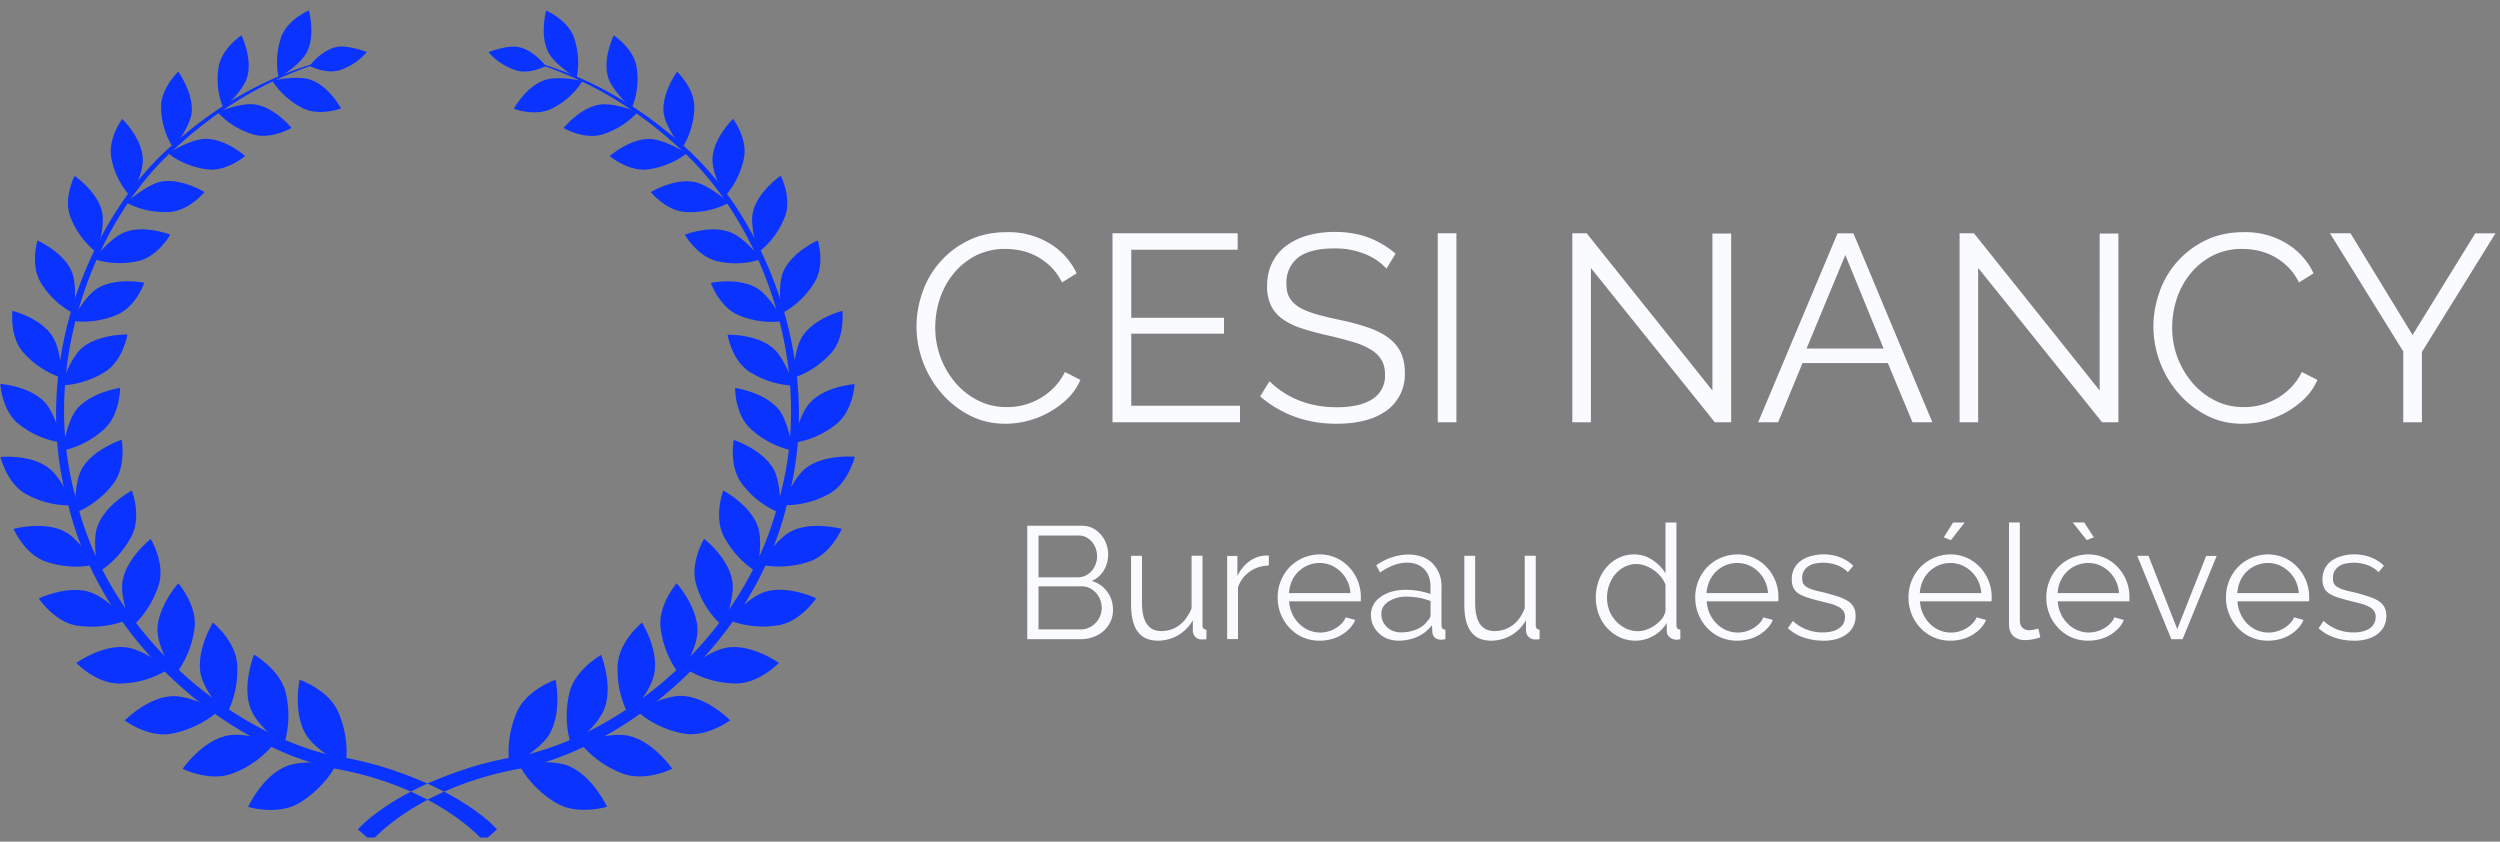 <svg width="300" height="101" fill="none" xmlns="http://www.w3.org/2000/svg"><rect width="100%" height="100%" fill="#808080" stroke="none"/><g clip-path="url(#a)"><path d="M58.06 100.97s-5.53-6.67-18.4-8.83c-12.55-2.9-27.7-15.04-31.6-32.07C3.55 43.2 11.15 25.55 20.8 17.3c9.64-8.65 18.66-10 18.49-10.12.22.26-8.73 1.8-18.12 10.49-9.44 8.26-16.64 25.69-12.07 42.1 3.96 16.6 18.82 28.2 30.92 30.93a41.1 41.1 0 0 1 7.77 1.94c8.56 3 11.85 6.88 11.85 6.88l-1.6 1.44Zm-13.5 0s5.53-6.67 18.4-8.83c12.53-2.9 27.7-15.04 31.58-32.07C99.05 43.2 91.45 25.55 81.8 17.3 72.15 8.66 63.13 7.31 63.3 7.2c-.22.26 8.73 1.8 18.12 10.49 9.46 8.3 16.66 25.72 12.1 42.14C89.55 76.4 74.7 88 62.57 90.7a41.1 41.1 0 0 0-7.77 1.94c-8.56 3-11.85 6.88-11.85 6.88l1.62 1.44Z" fill="#0A33FF"/><path d="M35.95 81.57s3.52 1.18 4.68 3.96c1.47 3.49.82 6.38.82 6.38s-3.52-1.8-4.68-3.68c-1.67-2.64-.82-6.66-.82-6.66Zm-6.18 15.26s3.55 1.07 6.15-.47c3.23-1.97 4.45-4.67 4.45-4.67s-3.91-.59-5.98.25c-2.92 1.16-4.62 4.9-4.62 4.9Zm.34-11.7c.82 2.03 3.91 4.37 3.91 4.37s1.1-2.7.29-6.3c-.66-2.86-3.83-4.64-3.83-4.64s-1.5 3.77-.37 6.58Zm-8.2 7.12s3.24 1.63 6.02.56a11.62 11.62 0 0 0 5.1-3.76s-3.68-1.24-5.84-.76c-2.97.65-5.27 3.96-5.27 3.96Zm2.2-11.27c.45 2.08 3 4.86 3 4.86s1.53-2.41 1.36-6.01c-.14-2.9-2.92-5.12-2.92-5.12s-2.07 3.35-1.45 6.27Zm-9.13 5.48s2.83 2.14 5.7 1.57c3.56-.73 5.55-2.75 5.55-2.75s-3.35-1.8-5.5-1.74c-2.98.08-5.76 2.92-5.76 2.92Zm3.94-10.65c.05 2.08 2.06 5.2 2.06 5.2s1.9-2.08 2.36-5.6C23.7 72.62 21.4 70 21.4 70s-2.61 2.9-2.5 5.82Zm-9.76 3.74s2.38 2.53 5.25 2.47a11.04 11.04 0 0 0 5.84-1.74s-2.92-2.28-5.02-2.59c-2.92-.4-6.07 1.86-6.07 1.86Zm5.53-9.7c-.28 2.02 1.1 5.37 1.1 5.37s2.19-1.69 3.24-4.98c.85-2.64-.94-5.56-.94-5.56s-2.97 2.3-3.4 5.17ZM4.66 71.82s1.87 2.84 4.62 3.26c3.45.5 5.92-.68 5.92-.68s-2.4-2.72-4.4-3.34c-2.71-.9-6.14.76-6.14.76Zm7-8.55c-.63 1.88.14 5.37.14 5.37s2.38-1.27 3.97-4.27c1.27-2.42.05-5.51.05-5.51s-3.28 1.74-4.16 4.41Zm-10.03.2s1.3 3.06 3.9 3.93c3.24 1.1 5.87.34 5.87.34s-1.87-3.04-3.65-3.96c-2.56-1.3-6.12-.31-6.12-.31Zm8.16-7.14c-.94 1.74-.77 5.2-.77 5.2s2.52-.82 4.56-3.46c1.62-2.1 1.03-5.3 1.03-5.3s-3.52 1.14-4.82 3.56ZM.07 54.84s.73 3.18 3.08 4.47c2.95 1.6 5.59 1.32 5.59 1.32S7.46 57.4 5.9 56.2C3.7 54.47.07 54.84.07 54.84Zm9.1-5.68c-1.2 1.52-1.65 4.9-1.65 4.9s2.58-.37 4.99-2.57c1.93-1.77 1.9-4.94 1.9-4.94s-3.54.5-5.25 2.61Zm-9.13-3.1s.17 3.21 2.2 4.82a10.51 10.51 0 0 0 5.17 2.22s-.68-3.35-1.99-4.78c-1.81-2-5.38-2.25-5.38-2.25Zm9.75-4.26c-1.42 1.26-2.44 4.44-2.44 4.44s2.55.08 5.27-1.63c2.18-1.38 2.67-4.47 2.67-4.47s-3.52-.08-5.5 1.66ZM1.5 37.3s-.4 3.12 1.33 5.03c2.13 2.39 4.6 3 4.6 3S7.34 42 6.32 40.4C4.9 38.14 1.5 37.3 1.5 37.3Zm10.2-2.7c-1.58.98-3.08 3.88-3.08 3.88s2.43.53 5.35-.68c2.35-.95 3.35-3.87 3.35-3.87s-3.38-.7-5.61.67Zm-7.2-5.73s-.91 2.92.42 5.08a9.92 9.92 0 0 0 3.92 3.66s.48-3.23-.2-4.95c-.97-2.41-4.14-3.8-4.14-3.8Zm10.43-.99c-1.7.68-3.66 3.2-3.66 3.2s2.27.9 5.27.26c2.41-.53 3.89-3.18 3.89-3.18s-3.12-1.23-5.5-.28Zm-5.98-6.77s-1.4 2.67-.48 4.97a9.81 9.81 0 0 0 3.14 4.22s1.02-3.06.65-4.8c-.5-2.5-3.31-4.39-3.31-4.39Zm10.32.7c-1.74.37-4.09 2.5-4.09 2.5s2.04 1.27 5.08 1.13c2.43-.11 4.28-2.39 4.28-2.39s-2.8-1.74-5.27-1.24Zm-4.6-7.53s-1.78 2.36-1.3 4.72a9.35 9.35 0 0 0 2.32 4.61s1.53-2.76 1.45-4.52c-.09-2.54-2.47-4.81-2.47-4.81Zm9.9 2.39c-1.76.06-4.4 1.71-4.4 1.71s1.76 1.58 4.68 1.94c2.35.31 4.56-1.6 4.56-1.6s-2.38-2.14-4.84-2.05ZM21.4 8.6s-2.13 1.97-2.07 4.33a9.2 9.2 0 0 0 1.47 4.83s1.93-2.41 2.19-4.13c.3-2.41-1.6-5.03-1.6-5.03Zm9.24 3.94c-1.7-.26-4.53.9-4.53.9s1.41 1.8 4.19 2.67c2.21.7 4.68-.76 4.68-.76S33 12.9 30.65 12.54Zm-1.67-8.3S26.6 5.8 26.23 8.07c-.46 2.86.6 4.91.6 4.91s2.29-2 2.8-3.62c.74-2.28-.65-5.12-.65-5.12Zm8.25 5.31c-1.62-.53-4.54.12-4.54.12s1.05 1.96 3.6 3.29c2.04 1.04 4.65.05 4.65.05s-1.47-2.72-3.71-3.46Zm-.17-8.29s-2.58 1.07-3.32 3.24c-.9 2.67-.28 4.83-.28 4.83S36 7.8 36.8 6.3c1.1-2.06.26-5.04.26-5.04Zm.1 6.64s1.94 1.07 3.67.5a7.15 7.15 0 0 0 3.2-2.16s-2.21-.84-3.51-.62c-1.88.3-3.35 2.28-3.35 2.28Zm29.52 73.67s-3.52 1.18-4.68 3.96c-1.47 3.49-.82 6.38-.82 6.38s3.51-1.8 4.68-3.68c1.67-2.64.82-6.66.82-6.66Zm1.56 10.34c-2.07-.84-5.98-.25-5.98-.25s1.22 2.73 4.45 4.67c2.57 1.57 6.15.48 6.15.48s-1.73-3.71-4.62-4.9Zm3.91-13.32s-3.18 1.75-3.83 4.64c-.82 3.6.29 6.3.29 6.3s3.08-2.34 3.88-4.36c1.16-2.84-.34-6.58-.34-6.58Zm3.26 9.7c-2.16-.45-5.84.76-5.84.76s1.64 2.41 5.1 3.76c2.78 1.07 6.01-.56 6.01-.56s-2.27-3.31-5.27-3.96Zm1.64-13.58s-2.77 2.22-2.92 5.12c-.17 3.6 1.36 6.01 1.36 6.01s2.58-2.78 3-4.86c.66-2.92-1.44-6.27-1.44-6.27Zm4.82 8.8c-2.15-.08-5.5 1.74-5.5 1.74s1.99 2.05 5.56 2.76c2.86.56 5.7-1.58 5.7-1.58s-2.75-2.8-5.76-2.92Zm-.65-13.52s-2.3 2.62-1.93 5.43c.45 3.51 2.35 5.59 2.35 5.59s2.02-3.12 2.07-5.2c.09-2.93-2.5-5.82-2.5-5.82Zm6.15 7.7c-2.07.28-4.99 2.59-4.99 2.59s2.27 1.66 5.84 1.74c2.86.06 5.25-2.47 5.25-2.47s-3.15-2.25-6.1-1.86ZM84.5 64.65s-1.76 2.9-.94 5.56a10.63 10.63 0 0 0 3.23 4.98s1.4-3.34 1.1-5.37c-.39-2.84-3.4-5.17-3.4-5.17Zm7.28 6.38c-1.95.62-4.39 3.34-4.39 3.34s2.5 1.21 5.92.68c2.78-.42 4.62-3.26 4.62-3.26s-3.4-1.63-6.15-.76ZM86.8 58.86s-1.19 3.1.06 5.5c1.59 3.02 3.97 4.28 3.97 4.28s.76-3.49.14-5.37c-.88-2.67-4.17-4.41-4.17-4.41Zm8.1 4.92c-1.78.92-3.65 3.96-3.65 3.96s2.61.73 5.84-.34c2.61-.87 3.92-3.93 3.92-3.93s-3.6-.99-6.1.3Zm-6.85-11s-.62 3.21 1.02 5.32a10.5 10.5 0 0 0 4.56 3.46s.15-3.49-.76-5.2c-1.36-2.45-4.82-3.57-4.82-3.57Zm8.67 3.38c-1.55 1.2-2.83 4.44-2.83 4.44s2.64.28 5.58-1.32c2.36-1.3 3.1-4.47 3.1-4.47s-3.64-.34-5.84 1.35Zm-8.5-9.61s-.06 3.2 1.9 4.95c2.4 2.19 4.99 2.55 4.99 2.55s-.45-3.37-1.64-4.89c-1.7-2.1-5.25-2.61-5.25-2.61Zm8.96 1.8c-1.3 1.43-1.99 4.77-1.99 4.77s2.61-.16 5.16-2.22c2.04-1.63 2.21-4.8 2.21-4.8s-3.54.22-5.38 2.25Zm-9.87-8.18s.49 3.09 2.67 4.47c2.72 1.71 5.27 1.62 5.27 1.62s-1.02-3.2-2.44-4.44c-1.98-1.76-5.5-1.65-5.5-1.65Zm8.96.22c-1.02 1.6-1.1 4.95-1.1 4.95s2.46-.62 4.59-3c1.7-1.92 1.33-5.04 1.33-5.04s-3.4.84-4.82 3.1ZM85.3 33.95s1.02 2.9 3.35 3.88c2.92 1.21 5.35.68 5.35.68s-1.53-2.9-3.09-3.88c-2.23-1.4-5.61-.68-5.61-.68Zm8.67-1.29c-.7 1.72-.2 4.95-.2 4.95s2.3-1.01 3.95-3.68c1.33-2.14.42-5.09.42-5.09s-3.17 1.4-4.17 3.82Zm-11.79-4.5s1.48 2.62 3.89 3.18a9.5 9.5 0 0 0 5.27-.25s-1.96-2.56-3.66-3.2c-2.35-.96-5.5.27-5.5.27Zm8.17-2.7c-.4 1.78.65 4.81.65 4.81s2.04-1.35 3.17-4.21c.91-2.3-.48-4.98-.48-4.98s-2.8 1.91-3.34 4.39Zm-12.25-2.4s1.87 2.3 4.28 2.39c3.04.14 5.08-1.13 5.08-1.13s-2.36-2.13-4.08-2.47c-2.47-.53-5.28 1.21-5.28 1.21Zm7.4-4c-.06 1.78 1.44 4.53 1.44 4.53s1.73-1.66 2.33-4.6c.48-2.37-1.3-4.73-1.3-4.73s-2.39 2.3-2.47 4.8Zm-12.33-.33s2.21 1.88 4.56 1.6c2.95-.4 4.68-1.94 4.68-1.94s-2.63-1.65-4.4-1.71c-2.4-.09-4.84 2.05-4.84 2.05Zm6.49-5.09c.23 1.72 2.18 4.13 2.18 4.13s1.4-1.88 1.48-4.83c.06-2.36-2.07-4.33-2.07-4.33s-1.93 2.62-1.6 5.03Zm-12.02 1.72s2.44 1.46 4.68.76c2.78-.88 4.2-2.67 4.2-2.67s-2.81-1.16-4.54-.9c-2.38.36-4.34 2.8-4.34 2.8Zm5.36-6c.54 1.61 2.8 3.63 2.8 3.63s1.03-2.05.6-4.91c-.34-2.28-2.75-3.83-2.75-3.83S72.26 7.08 73 9.36Zm-11.34 3.69s2.6 1.01 4.65-.06a9.17 9.17 0 0 0 3.6-3.28s-2.92-.65-4.5-.11c-2.25.7-3.75 3.45-3.75 3.45Zm4.17-6.72c.8 1.47 3.34 3.04 3.34 3.04s.63-2.17-.28-4.84c-.74-2.16-3.35-3.26-3.35-3.26s-.82 2.98.29 5.06Zm-3.69-.7c-1.33-.22-3.51.62-3.51.62s1.04 1.43 3.2 2.16c1.7.6 3.66-.5 3.66-.5s-1.5-1.97-3.35-2.28Z" fill="#0A33FF"/><path d="M109.98 39.17c0-1.37.24-2.72.71-4.08a10.82 10.82 0 0 1 5.51-6.23c1.36-.67 2.88-1 4.6-1a9.5 9.5 0 0 1 5.2 1.38 8.33 8.33 0 0 1 3.2 3.56l-1.76 1.1a6.7 6.7 0 0 0-1.33-1.88 7.28 7.28 0 0 0-3.55-1.94 8.87 8.87 0 0 0-1.9-.21 7.7 7.7 0 0 0-3.62.83 8.35 8.35 0 0 0-2.65 2.18 9.35 9.35 0 0 0-1.62 3 11.08 11.08 0 0 0-.54 3.42 10.14 10.14 0 0 0 2.45 6.66 8.64 8.64 0 0 0 2.69 2.1c1.04.53 2.17.79 3.4.79a7.79 7.79 0 0 0 5.67-2.31c.53-.53.98-1.16 1.35-1.9l1.86.95a7.1 7.1 0 0 1-1.55 2.25 10.8 10.8 0 0 1-7.47 3.01c-1.56 0-3-.34-4.3-1.02a11.25 11.25 0 0 1-3.36-2.66 12.3 12.3 0 0 1-2.99-8Zm38.82 9.52v1.98h-15.3V27.99h15.02v1.98h-12.77v8.17h11.13v1.9h-11.13v8.65h13.06Zm17.57-16.46a6.97 6.97 0 0 0-2.58-1.75 9.37 9.37 0 0 0-3.65-.67c-2 0-3.47.38-4.4 1.13a3.78 3.78 0 0 0-1.37 3.08c0 .68.11 1.24.36 1.68.25.44.63.82 1.14 1.15.51.31 1.17.59 1.97.82a40 40 0 0 0 2.85.7c1.22.25 2.31.54 3.29.87.97.31 1.8.71 2.49 1.19.68.48 1.2 1.06 1.56 1.74.36.68.55 1.53.55 2.55a5.35 5.35 0 0 1-2.31 4.64 8 8 0 0 1-2.6 1.13c-1 .24-2.1.36-3.3.36-3.54 0-6.59-1.1-9.15-3.28l1.12-1.82a10.73 10.73 0 0 0 5.59 2.89c.79.16 1.62.23 2.5.23 1.81 0 3.23-.32 4.25-.97a3.27 3.27 0 0 0 1.52-2.96c0-.7-.14-1.28-.43-1.76s-.72-.9-1.3-1.25a8.78 8.78 0 0 0-2.15-.9c-.85-.26-1.85-.52-2.98-.78-1.2-.27-2.25-.56-3.15-.85a8.5 8.5 0 0 1-2.29-1.12 4.3 4.3 0 0 1-1.38-1.62 5.2 5.2 0 0 1-.47-2.31c0-1.05.2-1.98.6-2.8.4-.82.95-1.5 1.68-2.04a7.9 7.9 0 0 1 2.57-1.25c.98-.28 2.08-.43 3.28-.43 1.51 0 2.86.23 4.05.68a11.1 11.1 0 0 1 3.24 1.93l-1.1 1.8Zm6.16 18.44V27.99h2.24v22.68h-2.24Zm18.38-18.52v18.52h-2.23V27.99h1.72l15.09 18.87V28.02h2.25v22.65h-1.96L190.9 32.15Zm29.6-4.15h1.9l9.47 22.67h-2.38l-2.96-7.1H216.3l-2.92 7.1h-2.4l9.53-22.68Zm5.52 13.82-4.59-11.22-4.65 11.22h9.24Zm11.35-9.67v18.52h-2.23V27.99h1.72l15.09 18.87V28.02h2.25v22.65h-1.96l-14.87-18.52Zm21.03 7.02c0-1.37.24-2.72.71-4.08a10.82 10.82 0 0 1 5.51-6.23c1.36-.67 2.88-1 4.6-1a9.5 9.5 0 0 1 5.2 1.38 8.33 8.33 0 0 1 3.2 3.56l-1.76 1.1a6.7 6.7 0 0 0-1.33-1.88 7.28 7.28 0 0 0-3.55-1.94 8.87 8.87 0 0 0-1.9-.21 7.7 7.7 0 0 0-3.62.83 8.35 8.35 0 0 0-2.65 2.18 9.35 9.35 0 0 0-1.62 3 11.08 11.08 0 0 0-.54 3.42 10.14 10.14 0 0 0 2.45 6.66 8.64 8.64 0 0 0 2.69 2.1c1.04.53 2.17.79 3.4.79a7.79 7.79 0 0 0 5.68-2.31 7.2 7.2 0 0 0 1.34-1.9l1.87.95a7.1 7.1 0 0 1-1.55 2.25 10.8 10.8 0 0 1-7.48 3.01c-1.56 0-3-.34-4.3-1.02a11.25 11.25 0 0 1-3.36-2.66 12.3 12.3 0 0 1-2.99-8ZM282.06 28l7.45 12.2 7.52-12.2h2.43l-8.83 14.23v8.44h-2.24v-8.5l-8.8-14.18h2.47Zm-148.5 45.19c0 .51-.1.99-.31 1.42a3.46 3.46 0 0 1-2.04 1.82c-.46.18-.96.27-1.49.27h-6.45V63.09h6.59c.47 0 .9.1 1.28.3.4.2.72.48 1 .8a3.73 3.73 0 0 1 .32 4.26c-.35.57-.83.99-1.44 1.27.78.23 1.4.66 1.85 1.3.46.61.69 1.34.69 2.17Zm-1.35-.23a2.73 2.73 0 0 0-.67-1.79 2.53 2.53 0 0 0-.75-.58 2 2 0 0 0-.93-.23h-5.24v5.17h5.1c.35 0 .68-.07.97-.22a2.63 2.63 0 0 0 1.52-2.35Zm-7.59-8.7v5.02h4.7c.33 0 .64-.07.93-.2a2.4 2.4 0 0 0 1.22-1.36c.12-.3.18-.62.18-.95a3 3 0 0 0-.17-.98 2.39 2.39 0 0 0-1.16-1.33 2 2 0 0 0-.89-.2h-4.81Zm14.35 12.62c-1.1 0-1.91-.36-2.44-1.08-.53-.72-.8-1.8-.8-3.22V66.7h1.31v5.63c0 2.27.78 3.4 2.33 3.4a3.6 3.6 0 0 0 3-1.6c.26-.35.46-.72.62-1.14v-6.3h1.31V75c0 .37.16.55.47.55v1.15a2.6 2.6 0 0 1-.4.03h-.2a.96.96 0 0 1-.74-.32c-.2-.2-.29-.48-.29-.82v-1.16a4.79 4.79 0 0 1-4.17 2.45Zm13.29-9.02c-.88.03-1.65.28-2.3.74a3.71 3.71 0 0 0-1.4 1.89v6.2h-1.3v-9.98h1.23v2.4c.38-.77.88-1.37 1.5-1.8a3.54 3.54 0 0 1 2.27-.64v1.2Zm6.09 9.02a4.84 4.84 0 0 1-3.6-1.53 5.26 5.26 0 0 1-1.43-3.68 5.25 5.25 0 0 1 1.42-3.6 5.1 5.1 0 0 1 3.6-1.54 4.77 4.77 0 0 1 3.57 1.55 5.18 5.18 0 0 1 1.39 3.58v.3c0 .1 0 .18-.02.2h-8.58a4.08 4.08 0 0 0 1.19 2.68 3.55 3.55 0 0 0 4.36.56c.27-.15.52-.35.74-.57.22-.22.38-.47.5-.75l1.13.31c-.15.38-.37.71-.65 1.01a4.62 4.62 0 0 1-2.21 1.3c-.45.12-.92.18-1.41.18Zm3.7-5.7a3.86 3.86 0 0 0-2.33-3.35 3.63 3.63 0 0 0-4.7 1.9c-.2.44-.3.92-.35 1.44h7.38Zm5.79 5.7c-.48 0-.92-.08-1.33-.23a3.21 3.21 0 0 1-1.75-1.65 2.96 2.96 0 0 1-.25-1.21c0-.44.1-.84.3-1.21.2-.37.5-.7.88-.96A4.1 4.1 0 0 1 167 71a6.1 6.1 0 0 1 1.7-.22 9.17 9.17 0 0 1 2.96.5v-.89c0-.88-.25-1.57-.75-2.09-.5-.52-1.2-.78-2.07-.78-.52 0-1.05.1-1.59.3-.54.2-1.09.5-1.64.88l-.46-.86a6.8 6.8 0 0 1 3.78-1.3c1.25 0 2.24.35 2.96 1.05a3.9 3.9 0 0 1 1.09 2.91V75c0 .37.15.55.47.55v1.15c-.22.04-.38.06-.5.06-.33 0-.6-.08-.77-.25a.95.95 0 0 1-.3-.7l-.04-.78a4.7 4.7 0 0 1-1.75 1.38c-.7.31-1.45.47-2.26.47Zm.3-1a4.6 4.6 0 0 0 1.88-.37c.58-.25 1-.6 1.3-1.02.12-.11.2-.24.27-.37a.95.95 0 0 0 .08-.37v-1.63a8.37 8.37 0 0 0-2.78-.52 4 4 0 0 0-2.27.58c-.57.38-.86.88-.86 1.5 0 .31.06.6.18.88a2.27 2.27 0 0 0 1.26 1.17c.3.1.61.16.95.16Zm10.81 1c-1.1 0-1.9-.36-2.43-1.08-.54-.72-.8-1.8-.8-3.22V66.7h1.3v5.63c0 2.27.78 3.4 2.33 3.4a3.6 3.6 0 0 0 3.02-1.6c.25-.35.45-.72.6-1.14v-6.3h1.32V75c0 .37.15.55.46.55v1.15a2.6 2.6 0 0 1-.38.03h-.2a1 1 0 0 1-.75-.32c-.2-.2-.3-.48-.3-.82v-1.16a4.79 4.79 0 0 1-4.17 2.45Zm17.32 0c-.7 0-1.33-.14-1.92-.42a4.93 4.93 0 0 1-2.51-2.77 5.92 5.92 0 0 1-.01-3.96c.22-.63.54-1.18.94-1.65.4-.48.9-.85 1.45-1.12a4.03 4.03 0 0 1 1.84-.43c.85 0 1.6.23 2.25.68a5 5 0 0 1 1.55 1.59v-6.1h1.31V75c0 .37.16.55.47.55v1.15c-.2.04-.35.06-.47.06-.3 0-.58-.1-.81-.3a.91.91 0 0 1-.35-.72v-.98c-.4.65-.93 1.17-1.61 1.55a4.3 4.3 0 0 1-2.13.57Zm.29-1.14c.32 0 .67-.06 1.04-.19a4.28 4.28 0 0 0 1.85-1.32c.22-.3.36-.62.41-.97v-3.08a3.17 3.17 0 0 0-.56-.97 4.25 4.25 0 0 0-1.85-1.32 3.07 3.07 0 0 0-2.53.15c-.43.22-.8.53-1.12.9a4.5 4.5 0 0 0-.68 4.33 4.08 4.08 0 0 0 1.97 2.14c.45.22.94.33 1.47.33Zm11.9 1.14a4.84 4.84 0 0 1-3.6-1.53 5.26 5.26 0 0 1-1.43-3.68 5.25 5.25 0 0 1 1.42-3.6 5.1 5.1 0 0 1 3.6-1.54 4.77 4.77 0 0 1 3.57 1.55 5.18 5.18 0 0 1 1.39 3.58v.3l-.01.2h-8.59a4.1 4.1 0 0 0 1.19 2.68 3.55 3.55 0 0 0 4.36.56c.27-.15.52-.35.74-.57.22-.22.39-.47.5-.75l1.14.31a3.2 3.2 0 0 1-.66 1.01 4.62 4.62 0 0 1-2.2 1.3c-.46.12-.93.18-1.42.18Zm3.7-5.7a3.86 3.86 0 0 0-2.32-3.35 3.63 3.63 0 0 0-4.7 1.9c-.2.44-.31.92-.36 1.44h7.38Zm6.6 5.7c-.78 0-1.55-.12-2.3-.37a5.3 5.3 0 0 1-1.91-1.12l.59-.88a5.22 5.22 0 0 0 3.61 1.38c.8 0 1.45-.16 1.92-.49.49-.32.73-.78.73-1.4 0-.27-.07-.5-.2-.69a1.69 1.69 0 0 0-.56-.48 4.5 4.5 0 0 0-.95-.38l-1.32-.33c-.57-.14-1.07-.28-1.5-.42a4.7 4.7 0 0 1-1.05-.48c-.27-.18-.48-.4-.6-.66a2.2 2.2 0 0 1-.2-1 2.66 2.66 0 0 1 1.1-2.28c.33-.24.73-.42 1.2-.55a5.63 5.63 0 0 1 3.55.17c.62.26 1.13.59 1.52 1l-.64.76a3.63 3.63 0 0 0-1.36-.86 4.93 4.93 0 0 0-2.63-.17c-.3.07-.55.18-.77.33a1.61 1.61 0 0 0-.73 1.41c0 .27.04.5.13.66.09.17.24.31.45.43.2.12.46.23.77.33.32.1.7.18 1.15.28.64.16 1.2.32 1.69.48.49.15.9.33 1.22.53.34.2.59.45.75.75.17.29.25.64.25 1.07a2.6 2.6 0 0 1-1.06 2.19c-.7.53-1.66.8-2.85.8Zm15.34-12.06-.85-.34 1.12-1.78h1.39l-1.65 2.12Zm-.05 12.06a4.84 4.84 0 0 1-3.6-1.53 5.26 5.26 0 0 1-1.43-3.68 5.25 5.25 0 0 1 1.41-3.6 5.1 5.1 0 0 1 3.6-1.54 4.77 4.77 0 0 1 3.58 1.55 5.18 5.18 0 0 1 1.39 3.58v.3l-.02.2h-8.58a4.08 4.08 0 0 0 1.18 2.68 3.55 3.55 0 0 0 4.37.56c.27-.15.52-.35.73-.57.23-.22.4-.47.5-.75l1.14.31c-.15.38-.37.71-.65 1.01a4.62 4.62 0 0 1-2.21 1.3c-.45.12-.92.18-1.41.18Zm3.7-5.7a3.86 3.86 0 0 0-2.33-3.35 3.63 3.63 0 0 0-4.7 1.9c-.2.44-.3.92-.35 1.44h7.38Zm3.32-8.48h1.31v11.73c0 .38.1.67.3.88.21.21.5.32.88.32a4.4 4.4 0 0 0 1.04-.21l.24 1.05a5.7 5.7 0 0 1-1.82.34 2 2 0 0 1-1.44-.5c-.34-.34-.5-.81-.5-1.43V62.7Zm9.51 14.18a4.84 4.84 0 0 1-3.6-1.53 5.26 5.26 0 0 1-1.42-3.68 5.25 5.25 0 0 1 1.41-3.6 5.1 5.1 0 0 1 3.6-1.54 4.78 4.78 0 0 1 3.58 1.55 5.16 5.16 0 0 1 1.38 3.58v.5h-8.6a4.1 4.1 0 0 0 1.2 2.68 3.55 3.55 0 0 0 4.35.56c.28-.15.52-.35.74-.57.23-.22.4-.47.5-.75l1.14.31c-.15.38-.37.71-.65 1.01a4.65 4.65 0 0 1-2.21 1.3c-.45.12-.93.18-1.42.18Zm3.7-5.7a3.9 3.9 0 0 0-2.32-3.35 3.63 3.63 0 0 0-4.7 1.9c-.2.44-.31.92-.35 1.44h7.37Zm-5.55-8.48h1.38l1.15 1.78-.85.34-1.68-2.12Zm11.83 14-4.09-10h1.35l3.45 8.79 3.47-8.78H266l-4.09 9.99h-1.36Zm11.59.18a4.84 4.84 0 0 1-3.6-1.53 5.26 5.26 0 0 1-1.43-3.68 5.25 5.25 0 0 1 1.41-3.6 5.1 5.1 0 0 1 3.6-1.54 4.77 4.77 0 0 1 3.58 1.55 5.18 5.18 0 0 1 1.39 3.58v.3l-.02.2h-8.58a4.08 4.08 0 0 0 1.18 2.68 3.55 3.55 0 0 0 4.37.56c.27-.15.51-.35.73-.57.23-.22.4-.47.5-.75l1.14.31c-.15.38-.37.71-.65 1.01a4.62 4.62 0 0 1-2.21 1.3c-.45.12-.92.18-1.41.18Zm3.7-5.7a3.86 3.86 0 0 0-2.33-3.35 3.63 3.63 0 0 0-4.7 1.9c-.2.44-.3.92-.35 1.44h7.38Zm6.6 5.7a7.2 7.2 0 0 1-2.3-.37 5.32 5.32 0 0 1-1.92-1.12l.6-.88a5.21 5.21 0 0 0 3.61 1.38c.8 0 1.44-.16 1.92-.49.48-.32.72-.78.72-1.4 0-.27-.06-.5-.2-.69a1.68 1.68 0 0 0-.56-.48 4.5 4.5 0 0 0-.95-.38l-1.31-.33c-.58-.14-1.08-.28-1.5-.42a4.3 4.3 0 0 1-1.05-.48c-.28-.18-.48-.4-.61-.66a2.2 2.2 0 0 1-.2-1 2.66 2.66 0 0 1 1.1-2.28 3.9 3.9 0 0 1 1.2-.55 5.63 5.63 0 0 1 3.55.17c.63.26 1.14.59 1.52 1l-.64.76a3.63 3.63 0 0 0-1.36-.86 4.93 4.93 0 0 0-2.62-.17c-.3.07-.55.18-.78.33-.22.15-.4.35-.54.59-.12.23-.18.5-.18.82 0 .27.04.5.12.66.1.17.24.31.45.43.2.12.47.23.78.33.31.1.7.18 1.15.28.64.16 1.2.32 1.68.48.5.15.9.33 1.23.53.33.2.58.45.75.75.16.29.25.64.25 1.07 0 .92-.36 1.65-1.06 2.19-.71.53-1.66.8-2.85.8Z" fill="#FAFBFF"/></g><defs><clipPath id="a"><path fill="#fff" transform="translate(0 .5)" d="M0 0h300v100H0z"/></clipPath></defs></svg>
